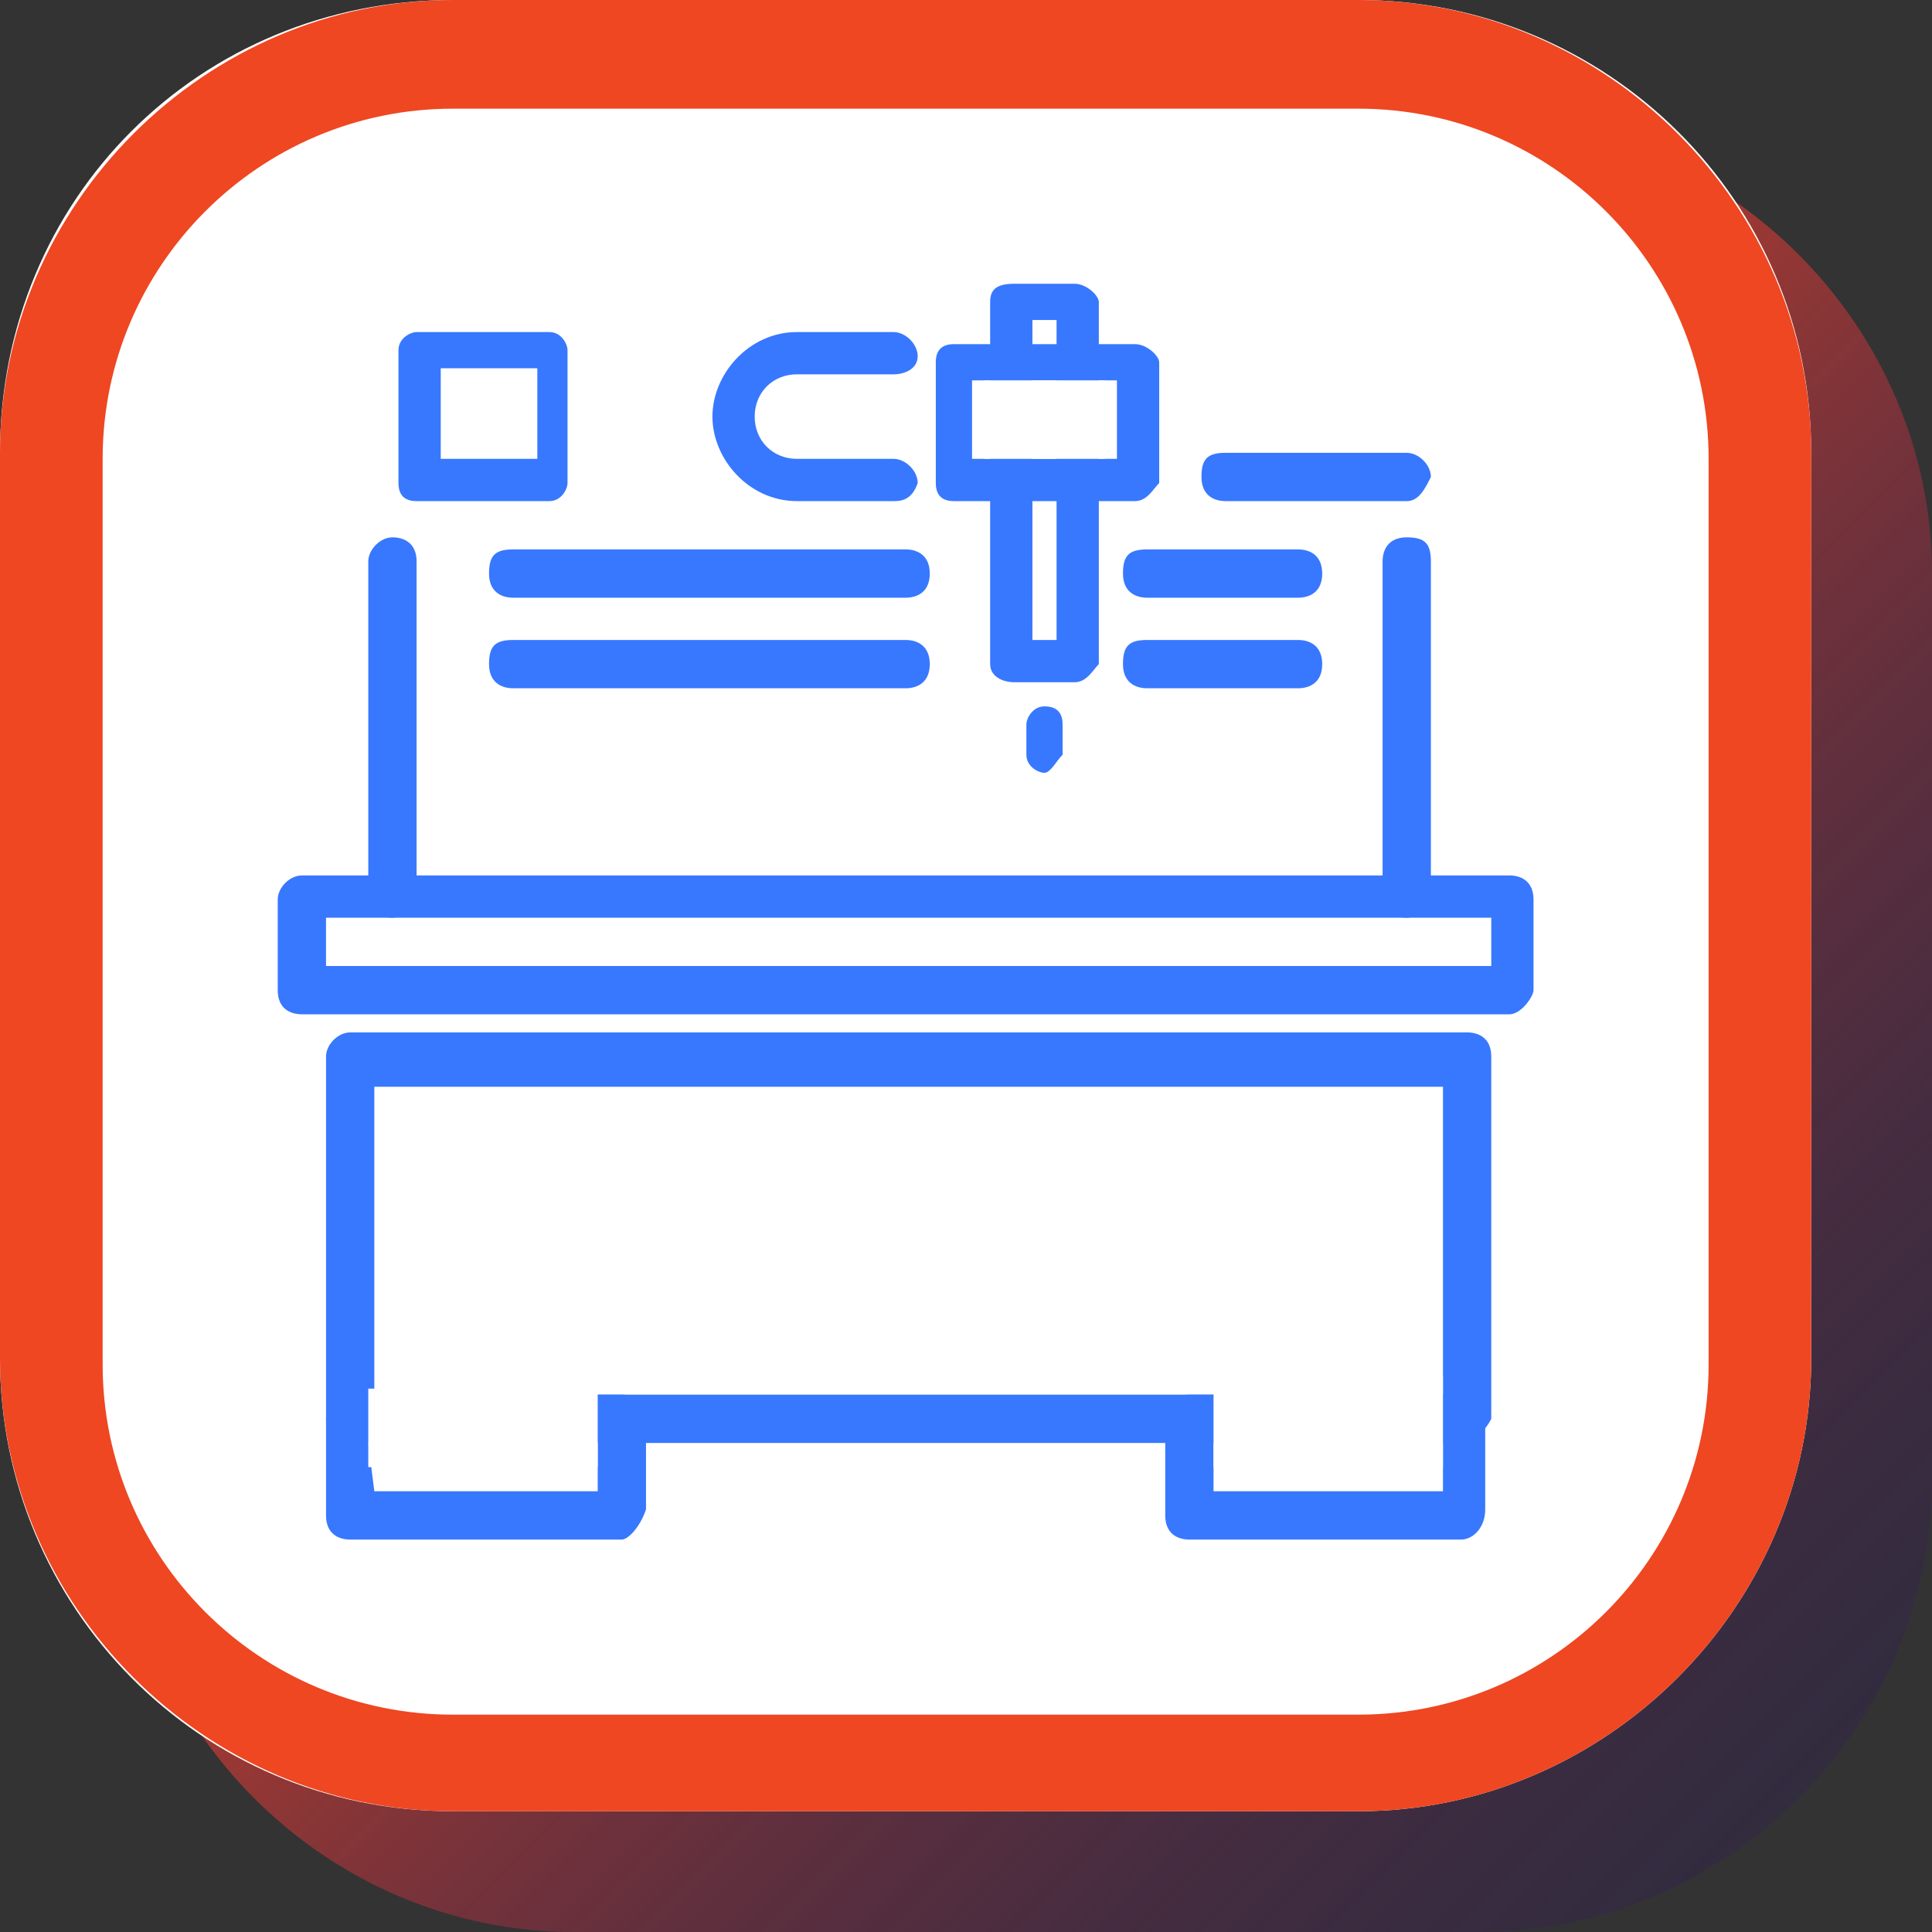 <?xml version="1.0" encoding="utf-8"?>
<!-- Generator: Adobe Illustrator 18.1.1, SVG Export Plug-In . SVG Version: 6.00 Build 0)  -->
<svg version="1.1" id="Layer_1" xmlns="http://www.w3.org/2000/svg" xmlns:xlink="http://www.w3.org/1999/xlink" x="0px" y="0px"
	 viewBox="0 0 32 32" enable-background="new 0 0 32 32" xml:space="preserve">
<rect x="0" y="0" width="32" height="32" fill="#333333" stroke="none"/>
<g>
	<linearGradient id="SVGID_1_" gradientUnits="userSpaceOnUse" x1="31.818" y1="31.818" x2="10.605" y2="10.605">
		<stop  offset="0" style="stop-color:#1B1464;stop-opacity:0.2"/>
		<stop  offset="1" style="stop-color:#EE4722"/>
	</linearGradient>
	<path fill="url(#SVGID_1_)" d="M24.5,32h-15C5.4,32,2,28.6,2,24.5v-15C2,5.4,5.4,2,9.5,2h15C28.6,2,32,5.4,32,9.5v15
		C32,28.6,28.6,32,24.5,32z"/>
</g>
<g>
	<g>
		<path fill="#FFFFFF" d="M22.5,30h-15C3.3,30,0,26.6,0,22.5v-15C0,3.3,3.3,0,7.5,0h15C26.6,0,30,3.3,30,7.5v15
			C30,26.6,26.6,30,22.5,30z"/>
	</g>
	<g>
		<g>
			<path fill="#3878FF" d="M17.8,11.3h-1c-0.2,0-0.4-0.1-0.4-0.3v-6c0-0.2,0.1-0.3,0.4-0.3h1c0.2,0,0.4,0.2,0.4,0.3v6
				C18.1,11.1,18,11.3,17.8,11.3z M17.1,10.6h0.4V5.3h-0.4V10.6z"/>
		</g>
		<g>
			<path fill="#3878FF" d="M18.8,8.3h-3c-0.2,0-0.3-0.1-0.3-0.3v-2c0-0.2,0.1-0.3,0.3-0.3h3c0.2,0,0.4,0.2,0.4,0.3v2
				C19.1,8.1,19,8.3,18.8,8.3z M16.1,7.6h2.4V6.3h-2.4V7.6z"/>
		</g>
	</g>
	<g>
		<path fill="#3878FF" d="M25,16.8H5c-0.2,0-0.4-0.1-0.4-0.4v-1.5c0-0.2,0.2-0.4,0.4-0.4h20c0.2,0,0.4,0.1,0.4,0.4v1.5
			C25.4,16.5,25.2,16.8,25,16.8z M5.4,16h19.3v-0.8H5.4V16z"/>
	</g>
	<g>
		<path fill="#3878FF" d="M17.3,12.8c-0.1,0-0.3-0.1-0.3-0.3V12c0-0.1,0.1-0.3,0.3-0.3s0.3,0.1,0.3,0.3v0.5
			C17.5,12.6,17.4,12.8,17.3,12.8z"/>
	</g>
	<g>
		<path fill="#3878FF" d="M14.8,8.3h-1.6c-0.8,0-1.4-0.7-1.4-1.4s0.6-1.4,1.4-1.4h1.6c0.2,0,0.4,0.2,0.4,0.4S15,6.2,14.8,6.2h-1.6
			c-0.4,0-0.7,0.3-0.7,0.7c0,0.4,0.3,0.7,0.7,0.7h1.6c0.2,0,0.4,0.2,0.4,0.4C15.1,8.3,14.9,8.3,14.8,8.3z"/>
	</g>
	<g>
		<path fill="#3878FF" d="M23.3,8.3h-3c-0.2,0-0.4-0.1-0.4-0.4s0.1-0.4,0.4-0.4h3c0.2,0,0.4,0.2,0.4,0.4C23.6,8.1,23.5,8.3,23.3,8.3
			z"/>
	</g>
	<g>
		<path fill="#3878FF" d="M9.1,8.3H6.9c-0.2,0-0.3-0.1-0.3-0.3V5.8c0-0.2,0.2-0.3,0.3-0.3h2.2c0.2,0,0.3,0.2,0.3,0.3v2.2
			C9.4,8.1,9.3,8.3,9.1,8.3z M7.3,7.6h1.6V6.1H7.3V7.6z"/>
	</g>
	<g>
		<path fill="#3878FF" d="M24.2,23.9H5.8c-0.2,0-0.4-0.1-0.4-0.4v-6c0-0.2,0.2-0.4,0.4-0.4h18.5c0.2,0,0.4,0.1,0.4,0.4v6
			C24.6,23.7,24.4,23.9,24.2,23.9z M6.2,23.1h17.7V18H6.2V23.1z"/>
	</g>
	<g>
		<path fill="#3878FF" d="M10.3,25.5H5.8c-0.2,0-0.4-0.1-0.4-0.4v-1.6c0-0.2,0.2-0.4,0.4-0.4h4.5c0.2,0,0.4,0.1,0.4,0.4V25
			C10.6,25.3,10.4,25.5,10.3,25.5z M6.2,24.7h3.7v-0.8H6.1L6.2,24.7L6.2,24.7z"/>
	</g>
	<g>
		<path fill="#3878FF" d="M24.2,25.5h-4.5c-0.2,0-0.4-0.1-0.4-0.4v-1.6c0-0.2,0.1-0.4,0.4-0.4h4.5c0.2,0,0.4,0.1,0.4,0.4V25
			C24.6,25.3,24.4,25.5,24.2,25.5z M20.1,24.7h3.8v-0.8h-3.8V24.7z"/>
	</g>
	<g>
		<path fill="#3878FF" d="M6.5,15.2c-0.2,0-0.4-0.1-0.4-0.4V9.3c0-0.2,0.2-0.4,0.4-0.4s0.4,0.1,0.4,0.4v5.5
			C6.9,15,6.7,15.2,6.5,15.2z"/>
	</g>
	<g>
		<path fill="#3878FF" d="M15,9.9H8.5c-0.2,0-0.4-0.1-0.4-0.4s0.1-0.4,0.4-0.4H15c0.2,0,0.4,0.1,0.4,0.4S15.2,9.9,15,9.9z"/>
	</g>
	<g>
		<path fill="#3878FF" d="M23.3,15.2c-0.2,0-0.4-0.1-0.4-0.4V9.3c0-0.2,0.1-0.4,0.4-0.4s0.4,0.1,0.4,0.4v5.5
			C23.6,15,23.5,15.2,23.3,15.2z"/>
	</g>
	<g>
		<path fill="#3878FF" d="M15,11.4H8.5c-0.2,0-0.4-0.1-0.4-0.4s0.1-0.4,0.4-0.4H15c0.2,0,0.4,0.1,0.4,0.4S15.2,11.4,15,11.4z"/>
	</g>
	<g>
		<path fill="#3878FF" d="M21.5,9.9H19c-0.2,0-0.4-0.1-0.4-0.4s0.1-0.4,0.4-0.4h2.5c0.2,0,0.4,0.1,0.4,0.4S21.7,9.9,21.5,9.9z"/>
	</g>
	<g>
		<path fill="#3878FF" d="M21.5,11.4H19c-0.2,0-0.4-0.1-0.4-0.4s0.1-0.4,0.4-0.4h2.5c0.2,0,0.4,0.1,0.4,0.4S21.7,11.4,21.5,11.4z"/>
	</g>
	<g>
		<rect x="6.1" y="23" fill="#FFFFFF" width="3.8" height="1.3"/>
	</g>
	<g>
		<rect x="20.1" y="22.8" fill="#FFFFFF" width="3.8" height="1.5"/>
	</g>
	<g>
		<rect x="16.3" y="6.3" fill="#FFFFFF" width="2" height="1.3"/>
	</g>
	<path fill="#EE4722" d="M22.5,1.8c3.2,0,5.8,2.6,5.8,5.8v15c0,3.2-2.6,5.8-5.8,5.8h-15c-3.2,0-5.8-2.6-5.8-5.8v-15
		c0-3.2,2.6-5.8,5.8-5.8H22.5 M22.5,0h-15C3.4,0,0,3.4,0,7.5v15C0,26.6,3.4,30,7.5,30h15c4.1,0,7.5-3.4,7.5-7.5v-15
		C30,3.4,26.6,0,22.5,0L22.5,0z"/>
</g>
</svg>
